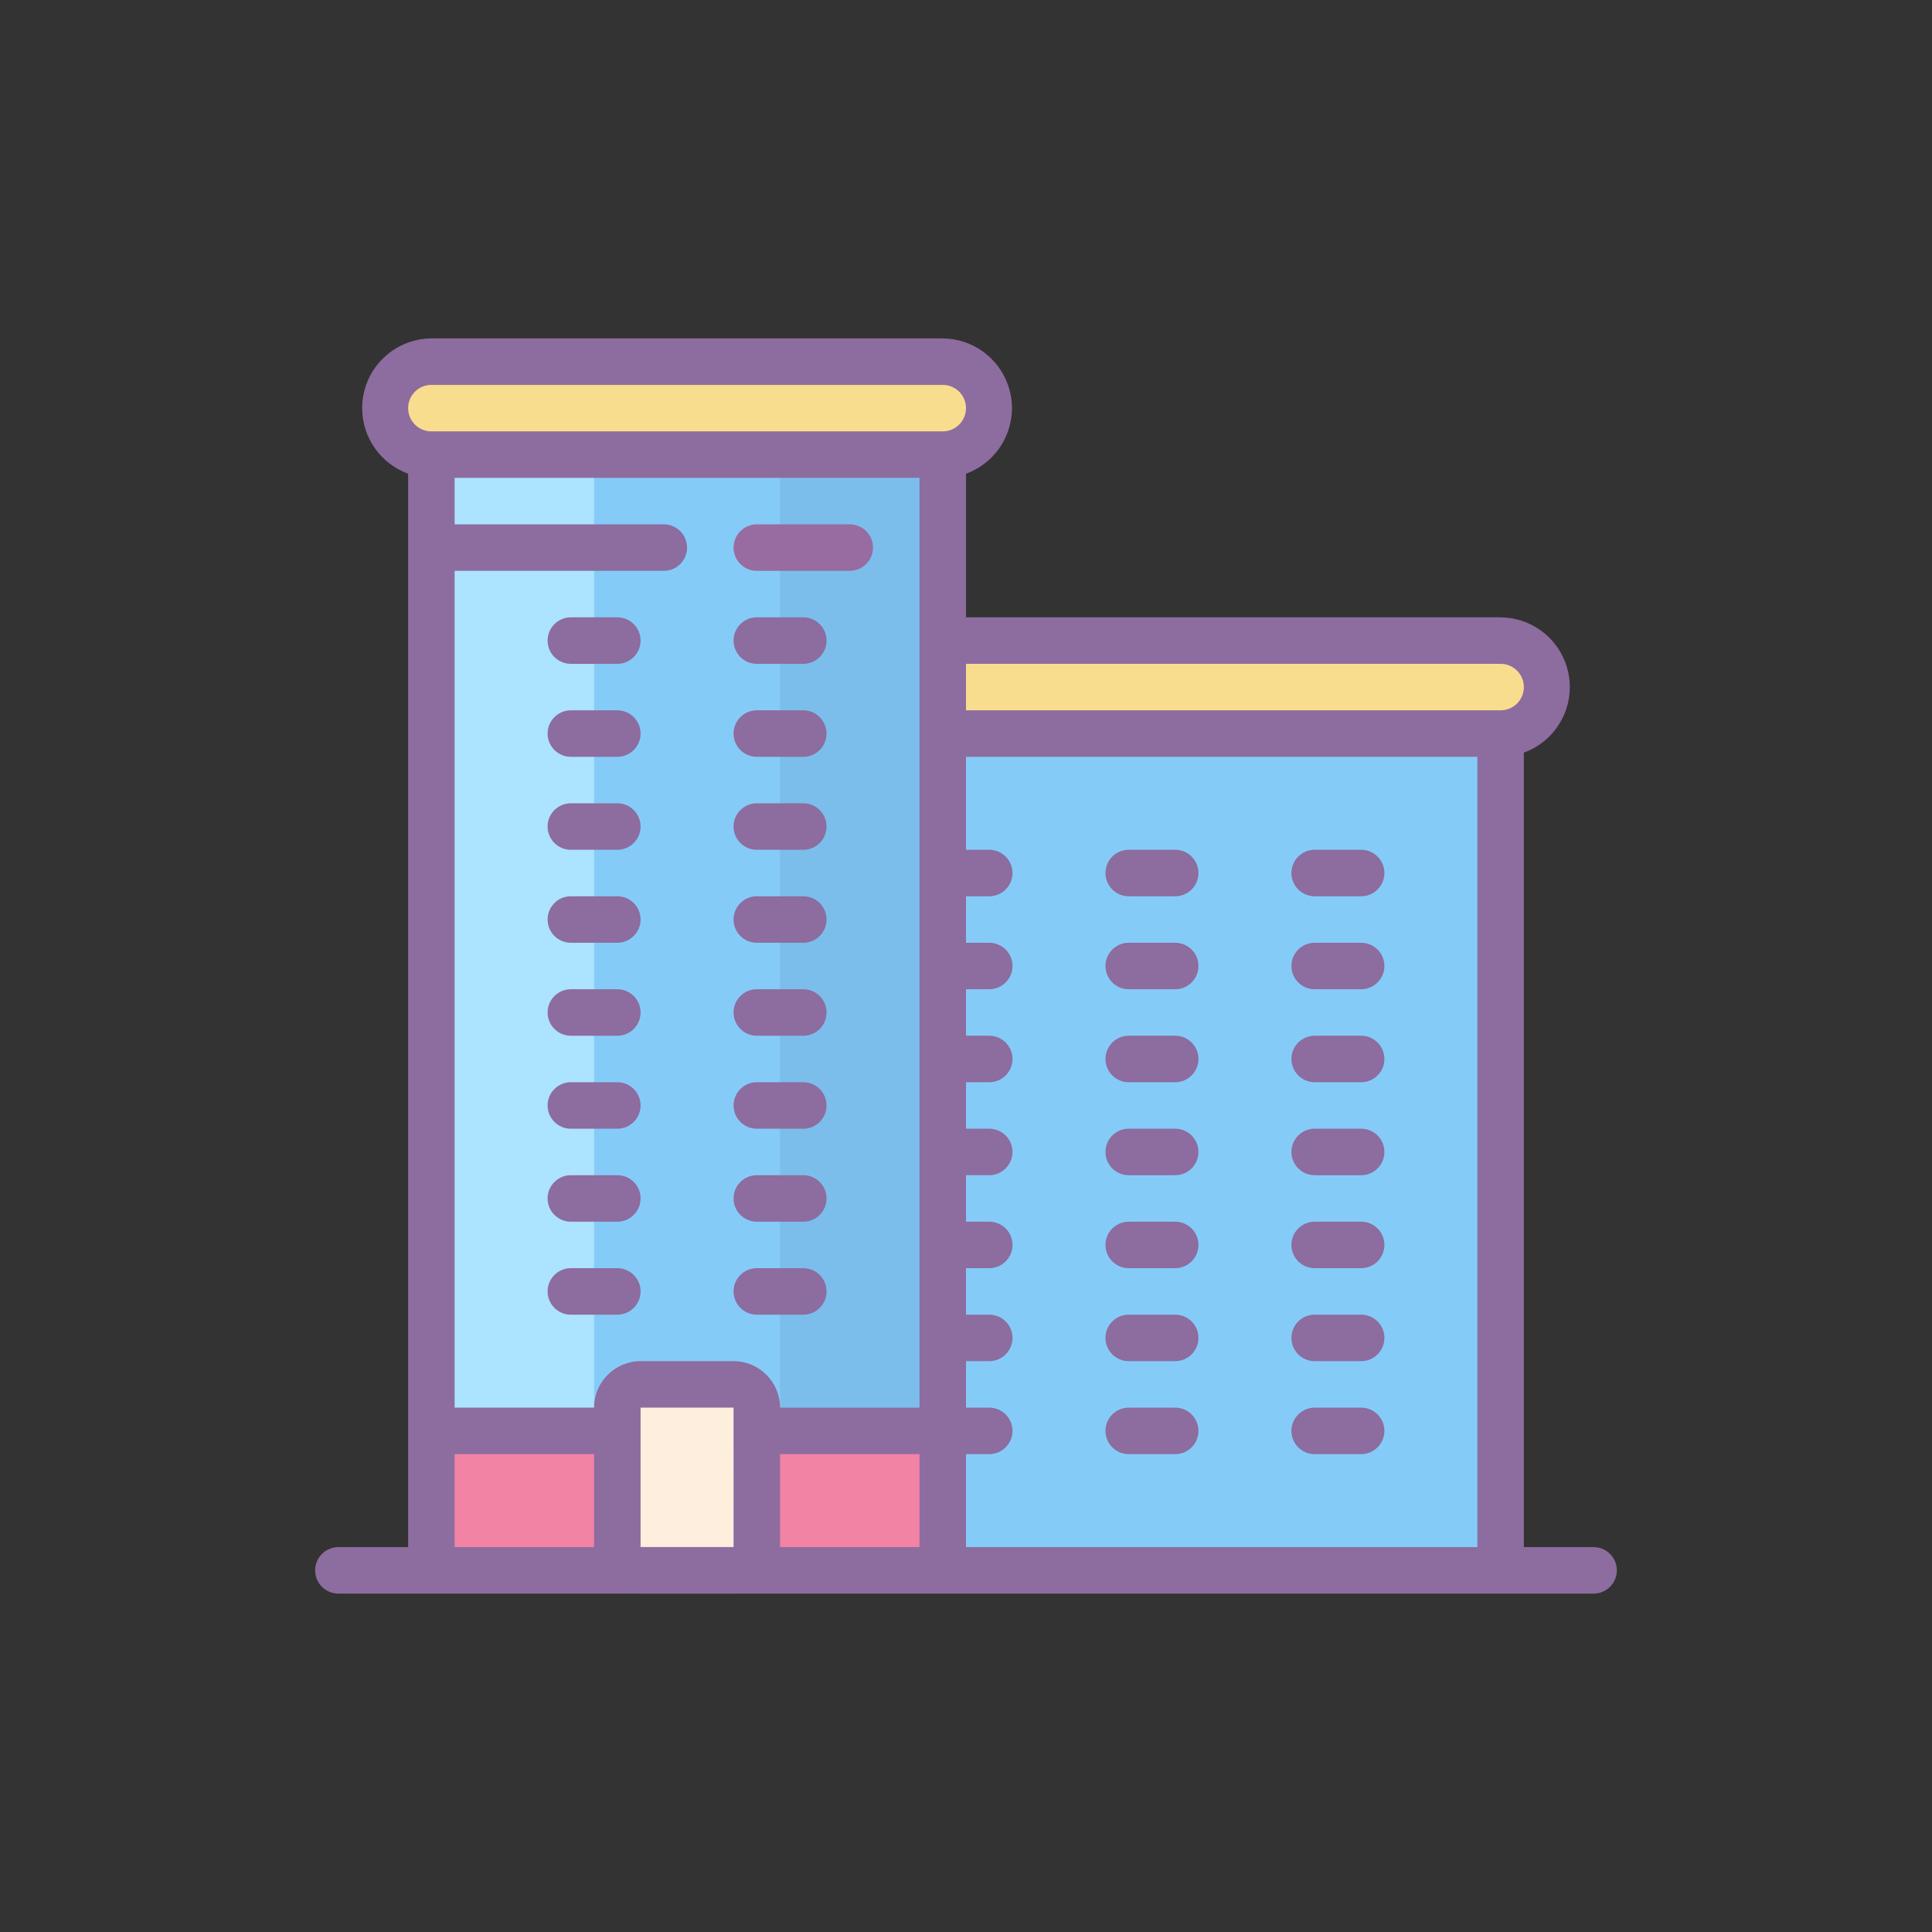 <svg xmlns="http://www.w3.org/2000/svg" x="0px" y="0px"
width="64" height="64"
viewBox="0 0 172 172"
style=" fill:#000000;"><rect x="0" y="0" width="172" height="172" fill="#333333" stroke="none"/><g transform="translate(19.78,19.78) scale(0.77,0.77)"><g fill="none" fill-rule="nonzero" stroke="none" stroke-width="1" stroke-linecap="butt" stroke-linejoin="miter" stroke-miterlimit="10" stroke-dasharray="" stroke-dashoffset="0" font-family="none" font-weight="none" font-size="none" text-anchor="none" style="mix-blend-mode: normal"><path d="M0,172v-172h172v172z" fill="none" stroke="none"></path><g stroke="none"><path d="M24.188,26.875h59.125v129h-59.125z" fill="#85cbf8"></path><path d="M64.5,26.875h18.812v129h-18.812z" fill="#7bbeeb"></path><path d="M24.188,26.875h18.812v129h-18.812z" fill="#ace3ff"></path><path d="M83.312,59.125h64.5v96.75h-64.5z" fill="#85cbf8"></path><path d="M24.188,16.125h59.125c2.97,0 5.375,2.405 5.375,5.375v0c0,2.97 -2.405,5.375 -5.375,5.375h-59.125c-2.97,0 -5.375,-2.405 -5.375,-5.375v0c0,-2.97 2.405,-5.375 5.375,-5.375zM88.688,48.375h59.125c2.97,0 5.375,2.405 5.375,5.375v0c0,2.97 -2.405,5.375 -5.375,5.375h-59.125c-2.97,0 -5.375,-2.405 -5.375,-5.375v0c0,-2.97 2.405,-5.375 5.375,-5.375z" fill="#f9dd8f"></path><path d="M24.188,139.75h59.125v16.125h-59.125z" fill="#f283a5"></path><path d="M45.688,134.375h16.125v21.5h-16.125z" fill="#fdeedd"></path><path d="M61.812,40.312h10.75c1.484,0 2.688,-1.204 2.688,-2.688c0,-1.484 -1.204,-2.688 -2.688,-2.688h-10.75c-1.484,0 -2.688,1.204 -2.688,2.688c0,1.484 1.204,2.688 2.688,2.688z" fill="#986ca1"></path><path d="M45.688,67.188h-5.375c-1.484,0 -2.688,1.204 -2.688,2.688c0,1.484 1.204,2.688 2.688,2.688h5.375c1.484,0 2.688,-1.204 2.688,-2.688c0,-1.484 -1.204,-2.688 -2.688,-2.688zM45.688,45.688h-5.375c-1.484,0 -2.688,1.204 -2.688,2.688c0,1.484 1.204,2.688 2.688,2.688h5.375c1.484,0 2.688,-1.204 2.688,-2.688c0,-1.484 -1.204,-2.688 -2.688,-2.688zM45.688,56.438h-5.375c-1.484,0 -2.688,1.204 -2.688,2.688c0,1.484 1.204,2.688 2.688,2.688h5.375c1.484,0 2.688,-1.204 2.688,-2.688c0,-1.484 -1.204,-2.688 -2.688,-2.688zM67.188,67.188h-5.375c-1.484,0 -2.688,1.204 -2.688,2.688c0,1.484 1.204,2.688 2.688,2.688h5.375c1.484,0 2.688,-1.204 2.688,-2.688c0,-1.484 -1.204,-2.688 -2.688,-2.688zM67.188,45.688h-5.375c-1.484,0 -2.688,1.204 -2.688,2.688c0,1.484 1.204,2.688 2.688,2.688h5.375c1.484,0 2.688,-1.204 2.688,-2.688c0,-1.484 -1.204,-2.688 -2.688,-2.688zM67.188,56.438h-5.375c-1.484,0 -2.688,1.204 -2.688,2.688c0,1.484 1.204,2.688 2.688,2.688h5.375c1.484,0 2.688,-1.204 2.688,-2.688c0,-1.484 -1.204,-2.688 -2.688,-2.688zM45.688,99.438h-5.375c-1.484,0 -2.688,1.204 -2.688,2.688c0,1.484 1.204,2.688 2.688,2.688h5.375c1.484,0 2.688,-1.204 2.688,-2.688c0,-1.484 -1.204,-2.688 -2.688,-2.688zM45.688,77.938h-5.375c-1.484,0 -2.688,1.204 -2.688,2.688c0,1.484 1.204,2.688 2.688,2.688h5.375c1.484,0 2.688,-1.204 2.688,-2.688c0,-1.484 -1.204,-2.688 -2.688,-2.688zM45.688,88.688h-5.375c-1.484,0 -2.688,1.204 -2.688,2.688c0,1.484 1.204,2.688 2.688,2.688h5.375c1.484,0 2.688,-1.204 2.688,-2.688c0,-1.484 -1.204,-2.688 -2.688,-2.688zM67.188,99.438h-5.375c-1.484,0 -2.688,1.204 -2.688,2.688c0,1.484 1.204,2.688 2.688,2.688h5.375c1.484,0 2.688,-1.204 2.688,-2.688c0,-1.484 -1.204,-2.688 -2.688,-2.688zM67.188,77.938h-5.375c-1.484,0 -2.688,1.204 -2.688,2.688c0,1.484 1.204,2.688 2.688,2.688h5.375c1.484,0 2.688,-1.204 2.688,-2.688c0,-1.484 -1.204,-2.688 -2.688,-2.688zM67.188,88.688h-5.375c-1.484,0 -2.688,1.204 -2.688,2.688c0,1.484 1.204,2.688 2.688,2.688h5.375c1.484,0 2.688,-1.204 2.688,-2.688c0,-1.484 -1.204,-2.688 -2.688,-2.688zM110.188,83.312h-5.375c-1.484,0 -2.688,1.204 -2.688,2.688c0,1.484 1.204,2.688 2.688,2.688h5.375c1.484,0 2.688,-1.204 2.688,-2.688c0,-1.484 -1.204,-2.688 -2.688,-2.688zM110.188,72.562h-5.375c-1.484,0 -2.688,1.204 -2.688,2.688c0,1.484 1.204,2.688 2.688,2.688h5.375c1.484,0 2.688,-1.204 2.688,-2.688c0,-1.484 -1.204,-2.688 -2.688,-2.688zM110.188,115.562h-5.375c-1.484,0 -2.688,1.204 -2.688,2.688c0,1.484 1.204,2.688 2.688,2.688h5.375c1.484,0 2.688,-1.204 2.688,-2.688c0,-1.484 -1.204,-2.688 -2.688,-2.688zM110.188,94.062h-5.375c-1.484,0 -2.688,1.204 -2.688,2.688c0,1.484 1.204,2.688 2.688,2.688h5.375c1.484,0 2.688,-1.204 2.688,-2.688c0,-1.484 -1.204,-2.688 -2.688,-2.688zM110.188,104.812h-5.375c-1.484,0 -2.688,1.204 -2.688,2.688c0,1.484 1.204,2.688 2.688,2.688h5.375c1.484,0 2.688,-1.204 2.688,-2.688c0,-1.484 -1.204,-2.688 -2.688,-2.688zM131.688,83.312h-5.375c-1.484,0 -2.688,1.204 -2.688,2.688c0,1.484 1.204,2.688 2.688,2.688h5.375c1.484,0 2.688,-1.204 2.688,-2.688c0,-1.484 -1.204,-2.688 -2.688,-2.688zM131.688,72.562h-5.375c-1.484,0 -2.688,1.204 -2.688,2.688c0,1.484 1.204,2.688 2.688,2.688h5.375c1.484,0 2.688,-1.204 2.688,-2.688c0,-1.484 -1.204,-2.688 -2.688,-2.688zM131.688,115.562h-5.375c-1.484,0 -2.688,1.204 -2.688,2.688c0,1.484 1.204,2.688 2.688,2.688h5.375c1.484,0 2.688,-1.204 2.688,-2.688c0,-1.484 -1.204,-2.688 -2.688,-2.688zM131.688,94.062h-5.375c-1.484,0 -2.688,1.204 -2.688,2.688c0,1.484 1.204,2.688 2.688,2.688h5.375c1.484,0 2.688,-1.204 2.688,-2.688c0,-1.484 -1.204,-2.688 -2.688,-2.688zM131.688,104.812h-5.375c-1.484,0 -2.688,1.204 -2.688,2.688c0,1.484 1.204,2.688 2.688,2.688h5.375c1.484,0 2.688,-1.204 2.688,-2.688c0,-1.484 -1.204,-2.688 -2.688,-2.688zM126.312,142.438h5.375c1.484,0 2.688,-1.204 2.688,-2.688c0,-1.484 -1.204,-2.688 -2.688,-2.688h-5.375c-1.484,0 -2.688,1.204 -2.688,2.688c0,1.484 1.204,2.688 2.688,2.688zM126.312,131.688h5.375c1.484,0 2.688,-1.204 2.688,-2.688c0,-1.484 -1.204,-2.688 -2.688,-2.688h-5.375c-1.484,0 -2.688,1.204 -2.688,2.688c0,1.484 1.204,2.688 2.688,2.688zM104.812,142.438h5.375c1.484,0 2.688,-1.204 2.688,-2.688c0,-1.484 -1.204,-2.688 -2.688,-2.688h-5.375c-1.484,0 -2.688,1.204 -2.688,2.688c0,1.484 1.204,2.688 2.688,2.688zM104.812,131.688h5.375c1.484,0 2.688,-1.204 2.688,-2.688c0,-1.484 -1.204,-2.688 -2.688,-2.688h-5.375c-1.484,0 -2.688,1.204 -2.688,2.688c0,1.484 1.204,2.688 2.688,2.688zM45.688,110.188h-5.375c-1.484,0 -2.688,1.204 -2.688,2.688c0,1.484 1.204,2.688 2.688,2.688h5.375c1.484,0 2.688,-1.204 2.688,-2.688c0,-1.484 -1.204,-2.688 -2.688,-2.688zM45.688,120.938h-5.375c-1.484,0 -2.688,1.204 -2.688,2.688c0,1.484 1.204,2.688 2.688,2.688h5.375c1.484,0 2.688,-1.204 2.688,-2.688c0,-1.484 -1.204,-2.688 -2.688,-2.688zM67.188,110.188h-5.375c-1.484,0 -2.688,1.204 -2.688,2.688c0,1.484 1.204,2.688 2.688,2.688h5.375c1.484,0 2.688,-1.204 2.688,-2.688c0,-1.484 -1.204,-2.688 -2.688,-2.688zM67.188,120.938h-5.375c-1.484,0 -2.688,1.204 -2.688,2.688c0,1.484 1.204,2.688 2.688,2.688h5.375c1.484,0 2.688,-1.204 2.688,-2.688c0,-1.484 -1.204,-2.688 -2.688,-2.688z" fill="#8d6c9f"></path><g fill="#8d6c9f"><path d="M158.562,153.188h-72.562v-124.109c4.184,-1.518 6.348,-6.144 4.829,-10.328c-1.15,-3.169 -4.147,-5.286 -7.517,-5.313h-16.125h-8.062h-5.375h16.125h-5.375h-5.375h-34.938c-4.453,0.035 -8.036,3.671 -8.001,8.124c0.027,3.37 2.145,6.367 5.313,7.517v124.109h-8.062c-1.484,0 -2.688,1.204 -2.688,2.688c0,1.484 1.204,2.688 2.688,2.688h145.125c1.484,0 2.688,-1.204 2.688,-2.688c0,-1.484 -1.204,-2.688 -2.688,-2.688zM80.625,129v8.062v5.375v10.75h-16.125h-5.375h10.75h-5.375h-37.625v-10.75v-5.375v-8.062v-88.688h24.188c1.484,0 2.688,-1.204 2.688,-2.688c0,-1.484 -1.204,-2.688 -2.688,-2.688h-24.188v-5.375h53.75zM83.312,24.188h-59.125c-1.484,0 -2.688,-1.204 -2.688,-2.688c0,-1.484 1.204,-2.688 2.688,-2.688h59.125c1.484,0 2.688,1.204 2.688,2.688c0,1.484 -1.204,2.688 -2.688,2.688z"></path></g><g fill="#8d6c9f"><path d="M61.812,137.062h21.5v5.375h-21.5z"></path></g><g fill="#8d6c9f"><path d="M24.188,137.062h21.5v5.375h-21.5z"></path></g><g fill="#8d6c9f"><path d="M59.125,158.562h-10.75c-2.964,0 -5.375,-2.411 -5.375,-5.375v-16.125c0,-2.964 2.411,-5.375 5.375,-5.375h10.75c2.964,0 5.375,2.411 5.375,5.375v16.125c0,2.964 -2.411,5.375 -5.375,5.375zM48.375,137.062v16.125h10.753l-0.003,-16.125z"></path></g><g fill="#8d6c9f"><path d="M83.312,51.062h64.5c1.484,0 2.688,1.204 2.688,2.688c0,1.484 -1.204,2.688 -2.688,2.688h-64.5v5.375c0,0 59.125,0 61.812,0c2.688,0 5.375,-0.484 5.375,-0.484c4.184,-1.518 6.348,-6.144 4.829,-10.328c-1.15,-3.169 -4.147,-5.286 -7.517,-5.313h-24.188h-2.688h-2.688h-5.375h-5.375h-24.188z"></path></g><g fill="#8d6c9f"><path d="M145.125,59.125h5.375v96.75h-5.375z"></path></g><g fill="#8d6c9f"><path d="M88.688,115.562h-5.375v5.375h5.375c1.484,0 2.688,-1.204 2.688,-2.688c0,-1.484 -1.204,-2.688 -2.688,-2.688zM83.312,77.938h5.375c1.484,0 2.688,-1.204 2.688,-2.688c0,-1.484 -1.204,-2.688 -2.688,-2.688h-5.375zM88.688,104.812h-5.375v5.375h5.375c1.484,0 2.688,-1.204 2.688,-2.688c0,-1.484 -1.204,-2.688 -2.688,-2.688zM88.688,137.062h-5.375v5.375h5.375c1.484,0 2.688,-1.204 2.688,-2.688c0,-1.484 -1.204,-2.688 -2.688,-2.688zM88.688,126.312h-5.375v5.375h5.375c1.484,0 2.688,-1.204 2.688,-2.688c0,-1.484 -1.204,-2.688 -2.688,-2.688zM88.688,83.312h-5.375v5.375h5.375c1.484,0 2.688,-1.204 2.688,-2.688c0,-1.484 -1.204,-2.688 -2.688,-2.688zM88.688,94.062h-5.375v5.375h5.375c1.484,0 2.688,-1.204 2.688,-2.688c0,-1.484 -1.204,-2.688 -2.688,-2.688z"></path></g></g><path d="" fill="none" stroke="none"></path><path d="" fill="none" stroke="none"></path><path d="" fill="none" stroke="none"></path><path d="" fill="none" stroke="none"></path><path d="" fill="none" stroke="none"></path><path d="" fill="none" stroke="none"></path><path d="" fill="none" stroke="none"></path><path d="" fill="none" stroke="none"></path></g></g></svg>